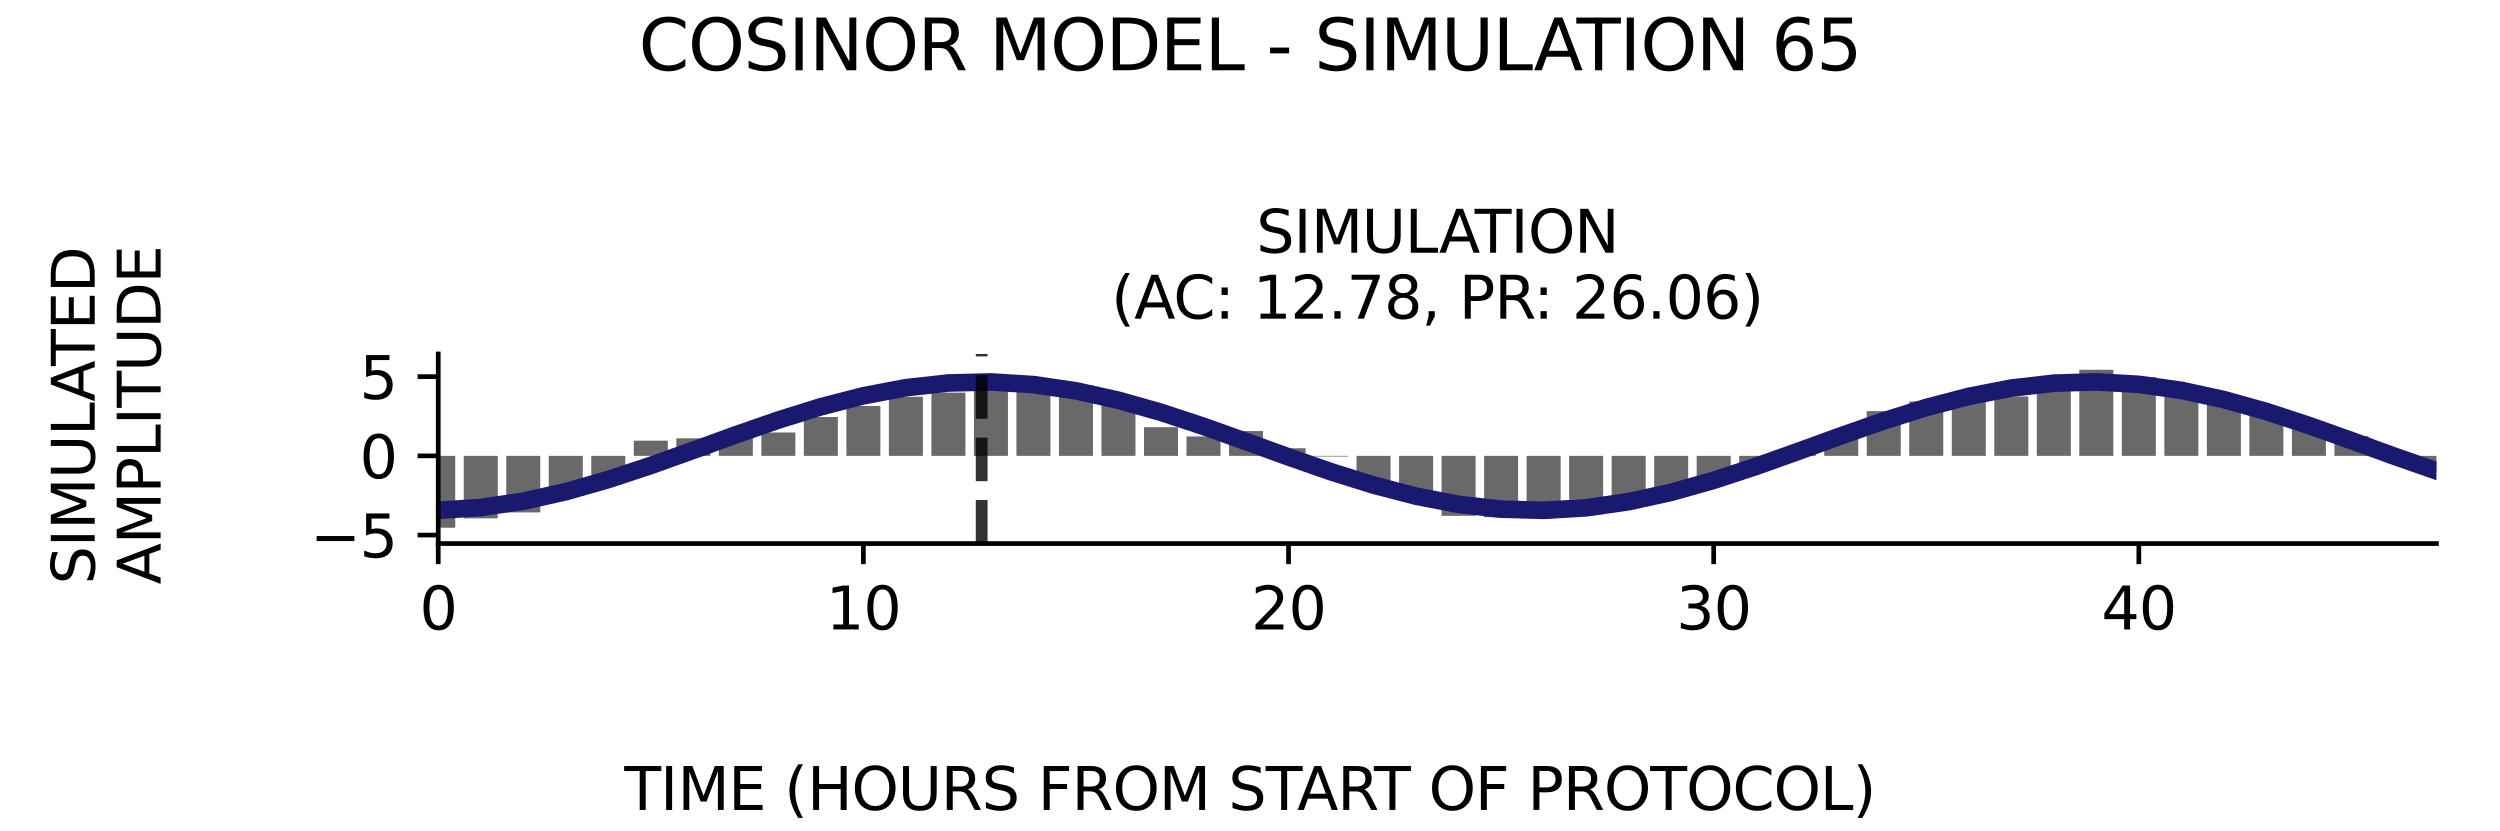 <?xml version="1.0" encoding="utf-8" standalone="no"?>
<!DOCTYPE svg PUBLIC "-//W3C//DTD SVG 1.1//EN"
  "http://www.w3.org/Graphics/SVG/1.1/DTD/svg11.dtd">
<svg xmlns:xlink="http://www.w3.org/1999/xlink" width="424.8pt" height="141.12pt" viewBox="0 0 424.8 141.12" xmlns="http://www.w3.org/2000/svg" version="1.1">
 <defs>
  <style type="text/css">*{stroke-linejoin: round; stroke-linecap: butt}</style>
 </defs>
 <g id="figure_1">
  <g id="patch_1">
   <path d="M 0 141.12 
L 424.8 141.12 
L 424.8 0 
L 0 0 
z
" style="fill: #ffffff"/>
  </g>
  <g id="axes_1">
   <g id="patch_2">
    <path d="M 74.464 92.36 
L 414 92.36 
L 414 60.144 
L 74.464 60.144 
z
" style="fill: #ffffff"/>
   </g>
   <g id="patch_3">
    <path d="M 71.574 77.459 
L 77.354 77.459 
L 77.354 89.675 
L 71.574 89.675 
z
" clip-path="url(#pb466e1f0d6)" style="fill: #696969"/>
   </g>
   <g id="patch_4">
    <path d="M 78.799 77.459 
L 84.578 77.459 
L 84.578 88.081 
L 78.799 88.081 
z
" clip-path="url(#pb466e1f0d6)" style="fill: #696969"/>
   </g>
   <g id="patch_5">
    <path d="M 86.023 77.459 
L 91.802 77.459 
L 91.802 87.07 
L 86.023 87.07 
z
" clip-path="url(#pb466e1f0d6)" style="fill: #696969"/>
   </g>
   <g id="patch_6">
    <path d="M 93.247 77.459 
L 99.026 77.459 
L 99.026 83.917 
L 93.247 83.917 
z
" clip-path="url(#pb466e1f0d6)" style="fill: #696969"/>
   </g>
   <g id="patch_7">
    <path d="M 100.471 77.459 
L 106.25 77.459 
L 106.25 80.832 
L 100.471 80.832 
z
" clip-path="url(#pb466e1f0d6)" style="fill: #696969"/>
   </g>
   <g id="patch_8">
    <path d="M 107.695 77.459 
L 113.475 77.459 
L 113.475 74.879 
L 107.695 74.879 
z
" clip-path="url(#pb466e1f0d6)" style="fill: #696969"/>
   </g>
   <g id="patch_9">
    <path d="M 114.919 77.459 
L 120.699 77.459 
L 120.699 74.48 
L 114.919 74.48 
z
" clip-path="url(#pb466e1f0d6)" style="fill: #696969"/>
   </g>
   <g id="patch_10">
    <path d="M 122.144 77.459 
L 127.923 77.459 
L 127.923 73.717 
L 122.144 73.717 
z
" clip-path="url(#pb466e1f0d6)" style="fill: #696969"/>
   </g>
   <g id="patch_11">
    <path d="M 129.368 77.459 
L 135.147 77.459 
L 135.147 73.488 
L 129.368 73.488 
z
" clip-path="url(#pb466e1f0d6)" style="fill: #696969"/>
   </g>
   <g id="patch_12">
    <path d="M 136.592 77.459 
L 142.371 77.459 
L 142.371 70.852 
L 136.592 70.852 
z
" clip-path="url(#pb466e1f0d6)" style="fill: #696969"/>
   </g>
   <g id="patch_13">
    <path d="M 143.816 77.459 
L 149.595 77.459 
L 149.595 68.984 
L 143.816 68.984 
z
" clip-path="url(#pb466e1f0d6)" style="fill: #696969"/>
   </g>
   <g id="patch_14">
    <path d="M 151.04 77.459 
L 156.82 77.459 
L 156.82 67.419 
L 151.04 67.419 
z
" clip-path="url(#pb466e1f0d6)" style="fill: #696969"/>
   </g>
   <g id="patch_15">
    <path d="M 158.264 77.459 
L 164.044 77.459 
L 164.044 66.713 
L 158.264 66.713 
z
" clip-path="url(#pb466e1f0d6)" style="fill: #696969"/>
   </g>
   <g id="patch_16">
    <path d="M 165.489 77.459 
L 171.268 77.459 
L 171.268 64.969 
L 165.489 64.969 
z
" clip-path="url(#pb466e1f0d6)" style="fill: #696969"/>
   </g>
   <g id="patch_17">
    <path d="M 172.713 77.459 
L 178.492 77.459 
L 178.492 64.278 
L 172.713 64.278 
z
" clip-path="url(#pb466e1f0d6)" style="fill: #696969"/>
   </g>
   <g id="patch_18">
    <path d="M 179.937 77.459 
L 185.716 77.459 
L 185.716 65.436 
L 179.937 65.436 
z
" clip-path="url(#pb466e1f0d6)" style="fill: #696969"/>
   </g>
   <g id="patch_19">
    <path d="M 187.161 77.459 
L 192.94 77.459 
L 192.94 68.474 
L 187.161 68.474 
z
" clip-path="url(#pb466e1f0d6)" style="fill: #696969"/>
   </g>
   <g id="patch_20">
    <path d="M 194.385 77.459 
L 200.165 77.459 
L 200.165 72.592 
L 194.385 72.592 
z
" clip-path="url(#pb466e1f0d6)" style="fill: #696969"/>
   </g>
   <g id="patch_21">
    <path d="M 201.609 77.459 
L 207.389 77.459 
L 207.389 74.155 
L 201.609 74.155 
z
" clip-path="url(#pb466e1f0d6)" style="fill: #696969"/>
   </g>
   <g id="patch_22">
    <path d="M 208.834 77.459 
L 214.613 77.459 
L 214.613 73.244 
L 208.834 73.244 
z
" clip-path="url(#pb466e1f0d6)" style="fill: #696969"/>
   </g>
   <g id="patch_23">
    <path d="M 216.058 77.459 
L 221.837 77.459 
L 221.837 76.166 
L 216.058 76.166 
z
" clip-path="url(#pb466e1f0d6)" style="fill: #696969"/>
   </g>
   <g id="patch_24">
    <path d="M 223.282 77.459 
L 229.061 77.459 
L 229.061 77.571 
L 223.282 77.571 
z
" clip-path="url(#pb466e1f0d6)" style="fill: #696969"/>
   </g>
   <g id="patch_25">
    <path d="M 230.506 77.459 
L 236.285 77.459 
L 236.285 82.092 
L 230.506 82.092 
z
" clip-path="url(#pb466e1f0d6)" style="fill: #696969"/>
   </g>
   <g id="patch_26">
    <path d="M 237.73 77.459 
L 243.51 77.459 
L 243.51 83.725 
L 237.73 83.725 
z
" clip-path="url(#pb466e1f0d6)" style="fill: #696969"/>
   </g>
   <g id="patch_27">
    <path d="M 244.954 77.459 
L 250.734 77.459 
L 250.734 87.648 
L 244.954 87.648 
z
" clip-path="url(#pb466e1f0d6)" style="fill: #696969"/>
   </g>
   <g id="patch_28">
    <path d="M 252.179 77.459 
L 257.958 77.459 
L 257.958 87.877 
L 252.179 87.877 
z
" clip-path="url(#pb466e1f0d6)" style="fill: #696969"/>
   </g>
   <g id="patch_29">
    <path d="M 259.403 77.459 
L 265.182 77.459 
L 265.182 86.932 
L 259.403 86.932 
z
" clip-path="url(#pb466e1f0d6)" style="fill: #696969"/>
   </g>
   <g id="patch_30">
    <path d="M 266.627 77.459 
L 272.406 77.459 
L 272.406 84.921 
L 266.627 84.921 
z
" clip-path="url(#pb466e1f0d6)" style="fill: #696969"/>
   </g>
   <g id="patch_31">
    <path d="M 273.851 77.459 
L 279.63 77.459 
L 279.63 84.454 
L 273.851 84.454 
z
" clip-path="url(#pb466e1f0d6)" style="fill: #696969"/>
   </g>
   <g id="patch_32">
    <path d="M 281.075 77.459 
L 286.855 77.459 
L 286.855 82.751 
L 281.075 82.751 
z
" clip-path="url(#pb466e1f0d6)" style="fill: #696969"/>
   </g>
   <g id="patch_33">
    <path d="M 288.299 77.459 
L 294.079 77.459 
L 294.079 80.963 
L 288.299 80.963 
z
" clip-path="url(#pb466e1f0d6)" style="fill: #696969"/>
   </g>
   <g id="patch_34">
    <path d="M 295.524 77.459 
L 301.303 77.459 
L 301.303 79.388 
L 295.524 79.388 
z
" clip-path="url(#pb466e1f0d6)" style="fill: #696969"/>
   </g>
   <g id="patch_35">
    <path d="M 302.748 77.459 
L 308.527 77.459 
L 308.527 76.599 
L 302.748 76.599 
z
" clip-path="url(#pb466e1f0d6)" style="fill: #696969"/>
   </g>
   <g id="patch_36">
    <path d="M 309.972 77.459 
L 315.751 77.459 
L 315.751 74.173 
L 309.972 74.173 
z
" clip-path="url(#pb466e1f0d6)" style="fill: #696969"/>
   </g>
   <g id="patch_37">
    <path d="M 317.196 77.459 
L 322.975 77.459 
L 322.975 69.857 
L 317.196 69.857 
z
" clip-path="url(#pb466e1f0d6)" style="fill: #696969"/>
   </g>
   <g id="patch_38">
    <path d="M 324.42 77.459 
L 330.2 77.459 
L 330.2 68.219 
L 324.42 68.219 
z
" clip-path="url(#pb466e1f0d6)" style="fill: #696969"/>
   </g>
   <g id="patch_39">
    <path d="M 331.644 77.459 
L 337.424 77.459 
L 337.424 68.162 
L 331.644 68.162 
z
" clip-path="url(#pb466e1f0d6)" style="fill: #696969"/>
   </g>
   <g id="patch_40">
    <path d="M 338.869 77.459 
L 344.648 77.459 
L 344.648 67.371 
L 338.869 67.371 
z
" clip-path="url(#pb466e1f0d6)" style="fill: #696969"/>
   </g>
   <g id="patch_41">
    <path d="M 346.093 77.459 
L 351.872 77.459 
L 351.872 64.802 
L 346.093 64.802 
z
" clip-path="url(#pb466e1f0d6)" style="fill: #696969"/>
   </g>
   <g id="patch_42">
    <path d="M 353.317 77.459 
L 359.096 77.459 
L 359.096 62.829 
L 353.317 62.829 
z
" clip-path="url(#pb466e1f0d6)" style="fill: #696969"/>
   </g>
   <g id="patch_43">
    <path d="M 360.541 77.459 
L 366.32 77.459 
L 366.32 64.079 
L 360.541 64.079 
z
" clip-path="url(#pb466e1f0d6)" style="fill: #696969"/>
   </g>
   <g id="patch_44">
    <path d="M 367.765 77.459 
L 373.545 77.459 
L 373.545 66.163 
L 367.765 66.163 
z
" clip-path="url(#pb466e1f0d6)" style="fill: #696969"/>
   </g>
   <g id="patch_45">
    <path d="M 374.989 77.459 
L 380.769 77.459 
L 380.769 68.218 
L 374.989 68.218 
z
" clip-path="url(#pb466e1f0d6)" style="fill: #696969"/>
   </g>
   <g id="patch_46">
    <path d="M 382.214 77.459 
L 387.993 77.459 
L 387.993 69.272 
L 382.214 69.272 
z
" clip-path="url(#pb466e1f0d6)" style="fill: #696969"/>
   </g>
   <g id="patch_47">
    <path d="M 389.438 77.459 
L 395.217 77.459 
L 395.217 72.402 
L 389.438 72.402 
z
" clip-path="url(#pb466e1f0d6)" style="fill: #696969"/>
   </g>
   <g id="patch_48">
    <path d="M 396.662 77.459 
L 402.441 77.459 
L 402.441 74.102 
L 396.662 74.102 
z
" clip-path="url(#pb466e1f0d6)" style="fill: #696969"/>
   </g>
   <g id="patch_49">
    <path d="M 403.886 77.459 
L 409.665 77.459 
L 409.665 77.969 
L 403.886 77.969 
z
" clip-path="url(#pb466e1f0d6)" style="fill: #696969"/>
   </g>
   <g id="patch_50">
    <path d="M 411.11 77.459 
L 416.89 77.459 
L 416.89 80.017 
L 411.11 80.017 
z
" clip-path="url(#pb466e1f0d6)" style="fill: #696969"/>
   </g>
   <g id="matplotlib.axis_1">
    <g id="xtick_1">
     <g id="line2d_1">
      <defs>
       <path id="m974653d1b8" d="M 0 0 
L 0 3.5 
" style="stroke: #000000; stroke-width: 0.8"/>
      </defs>
      <g>
       <use xlink:href="#m974653d1b8" x="74.464" y="92.36" style="stroke: #000000; stroke-width: 0.8"/>
      </g>
     </g>
     <g id="text_1">
      <!-- 0 -->
      <g transform="translate(71.283 106.958) scale(0.1 -0.1)">
       <defs>
        <path id="DejaVuSans-30" d="M 2034 4250 
Q 1547 4250 1301 3770 
Q 1056 3291 1056 2328 
Q 1056 1369 1301 889 
Q 1547 409 2034 409 
Q 2525 409 2770 889 
Q 3016 1369 3016 2328 
Q 3016 3291 2770 3770 
Q 2525 4250 2034 4250 
z
M 2034 4750 
Q 2819 4750 3233 4129 
Q 3647 3509 3647 2328 
Q 3647 1150 3233 529 
Q 2819 -91 2034 -91 
Q 1250 -91 836 529 
Q 422 1150 422 2328 
Q 422 3509 836 4129 
Q 1250 4750 2034 4750 
z
" transform="scale(0.016)"/>
       </defs>
       <use xlink:href="#DejaVuSans-30"/>
      </g>
     </g>
    </g>
    <g id="xtick_2">
     <g id="line2d_2">
      <g>
       <use xlink:href="#m974653d1b8" x="146.706" y="92.36" style="stroke: #000000; stroke-width: 0.8"/>
      </g>
     </g>
     <g id="text_2">
      <!-- 10 -->
      <g transform="translate(140.343 106.958) scale(0.1 -0.1)">
       <defs>
        <path id="DejaVuSans-31" d="M 794 531 
L 1825 531 
L 1825 4091 
L 703 3866 
L 703 4441 
L 1819 4666 
L 2450 4666 
L 2450 531 
L 3481 531 
L 3481 0 
L 794 0 
L 794 531 
z
" transform="scale(0.016)"/>
       </defs>
       <use xlink:href="#DejaVuSans-31"/>
       <use xlink:href="#DejaVuSans-30" x="63.623"/>
      </g>
     </g>
    </g>
    <g id="xtick_3">
     <g id="line2d_3">
      <g>
       <use xlink:href="#m974653d1b8" x="218.947" y="92.36" style="stroke: #000000; stroke-width: 0.8"/>
      </g>
     </g>
     <g id="text_3">
      <!-- 20 -->
      <g transform="translate(212.585 106.958) scale(0.1 -0.1)">
       <defs>
        <path id="DejaVuSans-32" d="M 1228 531 
L 3431 531 
L 3431 0 
L 469 0 
L 469 531 
Q 828 903 1448 1529 
Q 2069 2156 2228 2338 
Q 2531 2678 2651 2914 
Q 2772 3150 2772 3378 
Q 2772 3750 2511 3984 
Q 2250 4219 1831 4219 
Q 1534 4219 1204 4116 
Q 875 4013 500 3803 
L 500 4441 
Q 881 4594 1212 4672 
Q 1544 4750 1819 4750 
Q 2544 4750 2975 4387 
Q 3406 4025 3406 3419 
Q 3406 3131 3298 2873 
Q 3191 2616 2906 2266 
Q 2828 2175 2409 1742 
Q 1991 1309 1228 531 
z
" transform="scale(0.016)"/>
       </defs>
       <use xlink:href="#DejaVuSans-32"/>
       <use xlink:href="#DejaVuSans-30" x="63.623"/>
      </g>
     </g>
    </g>
    <g id="xtick_4">
     <g id="line2d_4">
      <g>
       <use xlink:href="#m974653d1b8" x="291.189" y="92.36" style="stroke: #000000; stroke-width: 0.8"/>
      </g>
     </g>
     <g id="text_4">
      <!-- 30 -->
      <g transform="translate(284.827 106.958) scale(0.1 -0.1)">
       <defs>
        <path id="DejaVuSans-33" d="M 2597 2516 
Q 3050 2419 3304 2112 
Q 3559 1806 3559 1356 
Q 3559 666 3084 287 
Q 2609 -91 1734 -91 
Q 1441 -91 1130 -33 
Q 819 25 488 141 
L 488 750 
Q 750 597 1062 519 
Q 1375 441 1716 441 
Q 2309 441 2620 675 
Q 2931 909 2931 1356 
Q 2931 1769 2642 2001 
Q 2353 2234 1838 2234 
L 1294 2234 
L 1294 2753 
L 1863 2753 
Q 2328 2753 2575 2939 
Q 2822 3125 2822 3475 
Q 2822 3834 2567 4026 
Q 2313 4219 1838 4219 
Q 1578 4219 1281 4162 
Q 984 4106 628 3988 
L 628 4550 
Q 988 4650 1302 4700 
Q 1616 4750 1894 4750 
Q 2613 4750 3031 4423 
Q 3450 4097 3450 3541 
Q 3450 3153 3228 2886 
Q 3006 2619 2597 2516 
z
" transform="scale(0.016)"/>
       </defs>
       <use xlink:href="#DejaVuSans-33"/>
       <use xlink:href="#DejaVuSans-30" x="63.623"/>
      </g>
     </g>
    </g>
    <g id="xtick_5">
     <g id="line2d_5">
      <g>
       <use xlink:href="#m974653d1b8" x="363.431" y="92.36" style="stroke: #000000; stroke-width: 0.8"/>
      </g>
     </g>
     <g id="text_5">
      <!-- 40 -->
      <g transform="translate(357.068 106.958) scale(0.1 -0.1)">
       <defs>
        <path id="DejaVuSans-34" d="M 2419 4116 
L 825 1625 
L 2419 1625 
L 2419 4116 
z
M 2253 4666 
L 3047 4666 
L 3047 1625 
L 3713 1625 
L 3713 1100 
L 3047 1100 
L 3047 0 
L 2419 0 
L 2419 1100 
L 313 1100 
L 313 1709 
L 2253 4666 
z
" transform="scale(0.016)"/>
       </defs>
       <use xlink:href="#DejaVuSans-34"/>
       <use xlink:href="#DejaVuSans-30" x="63.623"/>
      </g>
     </g>
    </g>
   </g>
   <g id="matplotlib.axis_2">
    <g id="ytick_1">
     <g id="line2d_6">
      <defs>
       <path id="m3bd012b166" d="M 0 0 
L -3.5 0 
" style="stroke: #000000; stroke-width: 0.8"/>
      </defs>
      <g>
       <use xlink:href="#m3bd012b166" x="74.464" y="90.919" style="stroke: #000000; stroke-width: 0.8"/>
      </g>
     </g>
     <g id="text_6">
      <!-- −5 -->
      <g transform="translate(52.722 94.718) scale(0.1 -0.1)">
       <defs>
        <path id="DejaVuSans-2212" d="M 678 2272 
L 4684 2272 
L 4684 1741 
L 678 1741 
L 678 2272 
z
" transform="scale(0.016)"/>
        <path id="DejaVuSans-35" d="M 691 4666 
L 3169 4666 
L 3169 4134 
L 1269 4134 
L 1269 2991 
Q 1406 3038 1543 3061 
Q 1681 3084 1819 3084 
Q 2600 3084 3056 2656 
Q 3513 2228 3513 1497 
Q 3513 744 3044 326 
Q 2575 -91 1722 -91 
Q 1428 -91 1123 -41 
Q 819 9 494 109 
L 494 744 
Q 775 591 1075 516 
Q 1375 441 1709 441 
Q 2250 441 2565 725 
Q 2881 1009 2881 1497 
Q 2881 1984 2565 2268 
Q 2250 2553 1709 2553 
Q 1456 2553 1204 2497 
Q 953 2441 691 2322 
L 691 4666 
z
" transform="scale(0.016)"/>
       </defs>
       <use xlink:href="#DejaVuSans-2212"/>
       <use xlink:href="#DejaVuSans-35" x="83.789"/>
      </g>
     </g>
    </g>
    <g id="ytick_2">
     <g id="line2d_7">
      <g>
       <use xlink:href="#m3bd012b166" x="74.464" y="77.459" style="stroke: #000000; stroke-width: 0.8"/>
      </g>
     </g>
     <g id="text_7">
      <!-- 0 -->
      <g transform="translate(61.102 81.259) scale(0.1 -0.1)">
       <use xlink:href="#DejaVuSans-30"/>
      </g>
     </g>
    </g>
    <g id="ytick_3">
     <g id="line2d_8">
      <g>
       <use xlink:href="#m3bd012b166" x="74.464" y="64" style="stroke: #000000; stroke-width: 0.8"/>
      </g>
     </g>
     <g id="text_8">
      <!-- 5 -->
      <g transform="translate(61.102 67.799) scale(0.1 -0.1)">
       <use xlink:href="#DejaVuSans-35"/>
      </g>
     </g>
    </g>
   </g>
   <g id="line2d_9">
    <path d="M 74.464 86.708 
L 81.688 86.237 
L 88.912 85.162 
L 96.137 83.546 
L 103.361 81.483 
L 110.585 79.091 
L 117.809 76.509 
L 125.033 73.886 
L 132.257 71.374 
L 139.482 69.119 
L 146.706 67.25 
L 153.93 65.877 
L 161.154 65.078 
L 168.378 64.899 
L 175.602 65.351 
L 182.827 66.409 
L 190.051 68.009 
L 197.275 70.061 
L 204.499 72.445 
L 211.723 75.024 
L 218.947 77.647 
L 226.172 80.165 
L 233.396 82.43 
L 240.62 84.311 
L 247.844 85.701 
L 255.068 86.518 
L 262.292 86.716 
L 269.517 86.282 
L 276.741 85.243 
L 283.965 83.657 
L 291.189 81.617 
L 298.413 79.241 
L 305.637 76.666 
L 312.862 74.042 
L 320.086 71.519 
L 327.31 69.245 
L 334.534 67.35 
L 341.758 65.944 
L 348.982 65.108 
L 356.207 64.892 
L 363.431 65.307 
L 370.655 66.329 
L 377.879 67.9 
L 385.103 69.927 
L 392.327 72.295 
L 399.552 74.866 
L 406.776 77.491 
L 414 80.019 
" clip-path="url(#pb466e1f0d6)" style="fill: none; stroke: #191970; stroke-width: 3; stroke-linecap: square"/>
   </g>
   <g id="line2d_10">
    <path d="M 166.805 92.36 
L 166.805 60.144 
" clip-path="url(#pb466e1f0d6)" style="fill: none; stroke-dasharray: 7.4,3.2; stroke-dashoffset: 0; stroke: #000000; stroke-opacity: 0.8; stroke-width: 2"/>
   </g>
   <g id="patch_51">
    <path d="M 74.464 92.36 
L 74.464 60.144 
" style="fill: none; stroke: #000000; stroke-width: 0.8; stroke-linejoin: miter; stroke-linecap: square"/>
   </g>
   <g id="patch_52">
    <path d="M 74.464 92.36 
L 414 92.36 
" style="fill: none; stroke: #000000; stroke-width: 0.8; stroke-linejoin: miter; stroke-linecap: square"/>
   </g>
   <g id="text_9">
    <!-- SIMULATION -->
    <g transform="translate(213.473 42.946) scale(0.1 -0.1)">
     <defs>
      <path id="DejaVuSans-53" d="M 3425 4513 
L 3425 3897 
Q 3066 4069 2747 4153 
Q 2428 4238 2131 4238 
Q 1616 4238 1336 4038 
Q 1056 3838 1056 3469 
Q 1056 3159 1242 3001 
Q 1428 2844 1947 2747 
L 2328 2669 
Q 3034 2534 3370 2195 
Q 3706 1856 3706 1288 
Q 3706 609 3251 259 
Q 2797 -91 1919 -91 
Q 1588 -91 1214 -16 
Q 841 59 441 206 
L 441 856 
Q 825 641 1194 531 
Q 1563 422 1919 422 
Q 2459 422 2753 634 
Q 3047 847 3047 1241 
Q 3047 1584 2836 1778 
Q 2625 1972 2144 2069 
L 1759 2144 
Q 1053 2284 737 2584 
Q 422 2884 422 3419 
Q 422 4038 858 4394 
Q 1294 4750 2059 4750 
Q 2388 4750 2728 4690 
Q 3069 4631 3425 4513 
z
" transform="scale(0.016)"/>
      <path id="DejaVuSans-49" d="M 628 4666 
L 1259 4666 
L 1259 0 
L 628 0 
L 628 4666 
z
" transform="scale(0.016)"/>
      <path id="DejaVuSans-4d" d="M 628 4666 
L 1569 4666 
L 2759 1491 
L 3956 4666 
L 4897 4666 
L 4897 0 
L 4281 0 
L 4281 4097 
L 3078 897 
L 2444 897 
L 1241 4097 
L 1241 0 
L 628 0 
L 628 4666 
z
" transform="scale(0.016)"/>
      <path id="DejaVuSans-55" d="M 556 4666 
L 1191 4666 
L 1191 1831 
Q 1191 1081 1462 751 
Q 1734 422 2344 422 
Q 2950 422 3222 751 
Q 3494 1081 3494 1831 
L 3494 4666 
L 4128 4666 
L 4128 1753 
Q 4128 841 3676 375 
Q 3225 -91 2344 -91 
Q 1459 -91 1007 375 
Q 556 841 556 1753 
L 556 4666 
z
" transform="scale(0.016)"/>
      <path id="DejaVuSans-4c" d="M 628 4666 
L 1259 4666 
L 1259 531 
L 3531 531 
L 3531 0 
L 628 0 
L 628 4666 
z
" transform="scale(0.016)"/>
      <path id="DejaVuSans-41" d="M 2188 4044 
L 1331 1722 
L 3047 1722 
L 2188 4044 
z
M 1831 4666 
L 2547 4666 
L 4325 0 
L 3669 0 
L 3244 1197 
L 1141 1197 
L 716 0 
L 50 0 
L 1831 4666 
z
" transform="scale(0.016)"/>
      <path id="DejaVuSans-54" d="M -19 4666 
L 3928 4666 
L 3928 4134 
L 2272 4134 
L 2272 0 
L 1638 0 
L 1638 4134 
L -19 4134 
L -19 4666 
z
" transform="scale(0.016)"/>
      <path id="DejaVuSans-4f" d="M 2522 4238 
Q 1834 4238 1429 3725 
Q 1025 3213 1025 2328 
Q 1025 1447 1429 934 
Q 1834 422 2522 422 
Q 3209 422 3611 934 
Q 4013 1447 4013 2328 
Q 4013 3213 3611 3725 
Q 3209 4238 2522 4238 
z
M 2522 4750 
Q 3503 4750 4090 4092 
Q 4678 3434 4678 2328 
Q 4678 1225 4090 567 
Q 3503 -91 2522 -91 
Q 1538 -91 948 565 
Q 359 1222 359 2328 
Q 359 3434 948 4092 
Q 1538 4750 2522 4750 
z
" transform="scale(0.016)"/>
      <path id="DejaVuSans-4e" d="M 628 4666 
L 1478 4666 
L 3547 763 
L 3547 4666 
L 4159 4666 
L 4159 0 
L 3309 0 
L 1241 3903 
L 1241 0 
L 628 0 
L 628 4666 
z
" transform="scale(0.016)"/>
     </defs>
     <use xlink:href="#DejaVuSans-53"/>
     <use xlink:href="#DejaVuSans-49" x="63.477"/>
     <use xlink:href="#DejaVuSans-4d" x="92.969"/>
     <use xlink:href="#DejaVuSans-55" x="179.248"/>
     <use xlink:href="#DejaVuSans-4c" x="252.441"/>
     <use xlink:href="#DejaVuSans-41" x="310.404"/>
     <use xlink:href="#DejaVuSans-54" x="371.062"/>
     <use xlink:href="#DejaVuSans-49" x="432.146"/>
     <use xlink:href="#DejaVuSans-4f" x="461.639"/>
     <use xlink:href="#DejaVuSans-4e" x="540.35"/>
    </g>
    <!-- (AC: 12.78, PR: 26.06) -->
    <g transform="translate(188.82 54.144) scale(0.1 -0.1)">
     <defs>
      <path id="DejaVuSans-28" d="M 1984 4856 
Q 1566 4138 1362 3434 
Q 1159 2731 1159 2009 
Q 1159 1288 1364 580 
Q 1569 -128 1984 -844 
L 1484 -844 
Q 1016 -109 783 600 
Q 550 1309 550 2009 
Q 550 2706 781 3412 
Q 1013 4119 1484 4856 
L 1984 4856 
z
" transform="scale(0.016)"/>
      <path id="DejaVuSans-43" d="M 4122 4306 
L 4122 3641 
Q 3803 3938 3442 4084 
Q 3081 4231 2675 4231 
Q 1875 4231 1450 3742 
Q 1025 3253 1025 2328 
Q 1025 1406 1450 917 
Q 1875 428 2675 428 
Q 3081 428 3442 575 
Q 3803 722 4122 1019 
L 4122 359 
Q 3791 134 3420 21 
Q 3050 -91 2638 -91 
Q 1578 -91 968 557 
Q 359 1206 359 2328 
Q 359 3453 968 4101 
Q 1578 4750 2638 4750 
Q 3056 4750 3426 4639 
Q 3797 4528 4122 4306 
z
" transform="scale(0.016)"/>
      <path id="DejaVuSans-3a" d="M 750 794 
L 1409 794 
L 1409 0 
L 750 0 
L 750 794 
z
M 750 3309 
L 1409 3309 
L 1409 2516 
L 750 2516 
L 750 3309 
z
" transform="scale(0.016)"/>
      <path id="DejaVuSans-20" transform="scale(0.016)"/>
      <path id="DejaVuSans-2e" d="M 684 794 
L 1344 794 
L 1344 0 
L 684 0 
L 684 794 
z
" transform="scale(0.016)"/>
      <path id="DejaVuSans-37" d="M 525 4666 
L 3525 4666 
L 3525 4397 
L 1831 0 
L 1172 0 
L 2766 4134 
L 525 4134 
L 525 4666 
z
" transform="scale(0.016)"/>
      <path id="DejaVuSans-38" d="M 2034 2216 
Q 1584 2216 1326 1975 
Q 1069 1734 1069 1313 
Q 1069 891 1326 650 
Q 1584 409 2034 409 
Q 2484 409 2743 651 
Q 3003 894 3003 1313 
Q 3003 1734 2745 1975 
Q 2488 2216 2034 2216 
z
M 1403 2484 
Q 997 2584 770 2862 
Q 544 3141 544 3541 
Q 544 4100 942 4425 
Q 1341 4750 2034 4750 
Q 2731 4750 3128 4425 
Q 3525 4100 3525 3541 
Q 3525 3141 3298 2862 
Q 3072 2584 2669 2484 
Q 3125 2378 3379 2068 
Q 3634 1759 3634 1313 
Q 3634 634 3220 271 
Q 2806 -91 2034 -91 
Q 1263 -91 848 271 
Q 434 634 434 1313 
Q 434 1759 690 2068 
Q 947 2378 1403 2484 
z
M 1172 3481 
Q 1172 3119 1398 2916 
Q 1625 2713 2034 2713 
Q 2441 2713 2670 2916 
Q 2900 3119 2900 3481 
Q 2900 3844 2670 4047 
Q 2441 4250 2034 4250 
Q 1625 4250 1398 4047 
Q 1172 3844 1172 3481 
z
" transform="scale(0.016)"/>
      <path id="DejaVuSans-2c" d="M 750 794 
L 1409 794 
L 1409 256 
L 897 -744 
L 494 -744 
L 750 256 
L 750 794 
z
" transform="scale(0.016)"/>
      <path id="DejaVuSans-50" d="M 1259 4147 
L 1259 2394 
L 2053 2394 
Q 2494 2394 2734 2622 
Q 2975 2850 2975 3272 
Q 2975 3691 2734 3919 
Q 2494 4147 2053 4147 
L 1259 4147 
z
M 628 4666 
L 2053 4666 
Q 2838 4666 3239 4311 
Q 3641 3956 3641 3272 
Q 3641 2581 3239 2228 
Q 2838 1875 2053 1875 
L 1259 1875 
L 1259 0 
L 628 0 
L 628 4666 
z
" transform="scale(0.016)"/>
      <path id="DejaVuSans-52" d="M 2841 2188 
Q 3044 2119 3236 1894 
Q 3428 1669 3622 1275 
L 4263 0 
L 3584 0 
L 2988 1197 
Q 2756 1666 2539 1819 
Q 2322 1972 1947 1972 
L 1259 1972 
L 1259 0 
L 628 0 
L 628 4666 
L 2053 4666 
Q 2853 4666 3247 4331 
Q 3641 3997 3641 3322 
Q 3641 2881 3436 2590 
Q 3231 2300 2841 2188 
z
M 1259 4147 
L 1259 2491 
L 2053 2491 
Q 2509 2491 2742 2702 
Q 2975 2913 2975 3322 
Q 2975 3731 2742 3939 
Q 2509 4147 2053 4147 
L 1259 4147 
z
" transform="scale(0.016)"/>
      <path id="DejaVuSans-36" d="M 2113 2584 
Q 1688 2584 1439 2293 
Q 1191 2003 1191 1497 
Q 1191 994 1439 701 
Q 1688 409 2113 409 
Q 2538 409 2786 701 
Q 3034 994 3034 1497 
Q 3034 2003 2786 2293 
Q 2538 2584 2113 2584 
z
M 3366 4563 
L 3366 3988 
Q 3128 4100 2886 4159 
Q 2644 4219 2406 4219 
Q 1781 4219 1451 3797 
Q 1122 3375 1075 2522 
Q 1259 2794 1537 2939 
Q 1816 3084 2150 3084 
Q 2853 3084 3261 2657 
Q 3669 2231 3669 1497 
Q 3669 778 3244 343 
Q 2819 -91 2113 -91 
Q 1303 -91 875 529 
Q 447 1150 447 2328 
Q 447 3434 972 4092 
Q 1497 4750 2381 4750 
Q 2619 4750 2861 4703 
Q 3103 4656 3366 4563 
z
" transform="scale(0.016)"/>
      <path id="DejaVuSans-29" d="M 513 4856 
L 1013 4856 
Q 1481 4119 1714 3412 
Q 1947 2706 1947 2009 
Q 1947 1309 1714 600 
Q 1481 -109 1013 -844 
L 513 -844 
Q 928 -128 1133 580 
Q 1338 1288 1338 2009 
Q 1338 2731 1133 3434 
Q 928 4138 513 4856 
z
" transform="scale(0.016)"/>
     </defs>
     <use xlink:href="#DejaVuSans-28"/>
     <use xlink:href="#DejaVuSans-41" x="39.014"/>
     <use xlink:href="#DejaVuSans-43" x="105.672"/>
     <use xlink:href="#DejaVuSans-3a" x="175.496"/>
     <use xlink:href="#DejaVuSans-20" x="209.188"/>
     <use xlink:href="#DejaVuSans-31" x="240.975"/>
     <use xlink:href="#DejaVuSans-32" x="304.598"/>
     <use xlink:href="#DejaVuSans-2e" x="368.221"/>
     <use xlink:href="#DejaVuSans-37" x="400.008"/>
     <use xlink:href="#DejaVuSans-38" x="463.631"/>
     <use xlink:href="#DejaVuSans-2c" x="527.254"/>
     <use xlink:href="#DejaVuSans-20" x="559.041"/>
     <use xlink:href="#DejaVuSans-50" x="590.828"/>
     <use xlink:href="#DejaVuSans-52" x="651.131"/>
     <use xlink:href="#DejaVuSans-3a" x="717.488"/>
     <use xlink:href="#DejaVuSans-20" x="751.18"/>
     <use xlink:href="#DejaVuSans-32" x="782.967"/>
     <use xlink:href="#DejaVuSans-36" x="846.59"/>
     <use xlink:href="#DejaVuSans-2e" x="910.213"/>
     <use xlink:href="#DejaVuSans-30" x="942"/>
     <use xlink:href="#DejaVuSans-36" x="1005.623"/>
     <use xlink:href="#DejaVuSans-29" x="1069.246"/>
    </g>
   </g>
  </g>
  <g id="text_10">
   <!-- COSINOR MODEL - SIMULATION 65 -->
   <g transform="translate(108.534 11.941) scale(0.12 -0.12)">
    <defs>
     <path id="DejaVuSans-44" d="M 1259 4147 
L 1259 519 
L 2022 519 
Q 2988 519 3436 956 
Q 3884 1394 3884 2338 
Q 3884 3275 3436 3711 
Q 2988 4147 2022 4147 
L 1259 4147 
z
M 628 4666 
L 1925 4666 
Q 3281 4666 3915 4102 
Q 4550 3538 4550 2338 
Q 4550 1131 3912 565 
Q 3275 0 1925 0 
L 628 0 
L 628 4666 
z
" transform="scale(0.016)"/>
     <path id="DejaVuSans-45" d="M 628 4666 
L 3578 4666 
L 3578 4134 
L 1259 4134 
L 1259 2753 
L 3481 2753 
L 3481 2222 
L 1259 2222 
L 1259 531 
L 3634 531 
L 3634 0 
L 628 0 
L 628 4666 
z
" transform="scale(0.016)"/>
     <path id="DejaVuSans-2d" d="M 313 2009 
L 1997 2009 
L 1997 1497 
L 313 1497 
L 313 2009 
z
" transform="scale(0.016)"/>
    </defs>
    <use xlink:href="#DejaVuSans-43"/>
    <use xlink:href="#DejaVuSans-4f" x="69.824"/>
    <use xlink:href="#DejaVuSans-53" x="148.535"/>
    <use xlink:href="#DejaVuSans-49" x="212.012"/>
    <use xlink:href="#DejaVuSans-4e" x="241.504"/>
    <use xlink:href="#DejaVuSans-4f" x="316.309"/>
    <use xlink:href="#DejaVuSans-52" x="395.02"/>
    <use xlink:href="#DejaVuSans-20" x="464.502"/>
    <use xlink:href="#DejaVuSans-4d" x="496.289"/>
    <use xlink:href="#DejaVuSans-4f" x="582.568"/>
    <use xlink:href="#DejaVuSans-44" x="661.279"/>
    <use xlink:href="#DejaVuSans-45" x="738.281"/>
    <use xlink:href="#DejaVuSans-4c" x="801.465"/>
    <use xlink:href="#DejaVuSans-20" x="857.178"/>
    <use xlink:href="#DejaVuSans-2d" x="888.965"/>
    <use xlink:href="#DejaVuSans-20" x="925.049"/>
    <use xlink:href="#DejaVuSans-53" x="956.836"/>
    <use xlink:href="#DejaVuSans-49" x="1020.312"/>
    <use xlink:href="#DejaVuSans-4d" x="1049.805"/>
    <use xlink:href="#DejaVuSans-55" x="1136.084"/>
    <use xlink:href="#DejaVuSans-4c" x="1209.277"/>
    <use xlink:href="#DejaVuSans-41" x="1267.24"/>
    <use xlink:href="#DejaVuSans-54" x="1327.898"/>
    <use xlink:href="#DejaVuSans-49" x="1388.982"/>
    <use xlink:href="#DejaVuSans-4f" x="1418.475"/>
    <use xlink:href="#DejaVuSans-4e" x="1497.186"/>
    <use xlink:href="#DejaVuSans-20" x="1571.99"/>
    <use xlink:href="#DejaVuSans-36" x="1603.777"/>
    <use xlink:href="#DejaVuSans-35" x="1667.4"/>
   </g>
  </g>
  <g id="text_11">
   <!-- TIME (HOURS FROM START OF PROTOCOL) -->
   <g transform="translate(106.08 137.629) scale(0.1 -0.1)">
    <defs>
     <path id="DejaVuSans-48" d="M 628 4666 
L 1259 4666 
L 1259 2753 
L 3553 2753 
L 3553 4666 
L 4184 4666 
L 4184 0 
L 3553 0 
L 3553 2222 
L 1259 2222 
L 1259 0 
L 628 0 
L 628 4666 
z
" transform="scale(0.016)"/>
     <path id="DejaVuSans-46" d="M 628 4666 
L 3309 4666 
L 3309 4134 
L 1259 4134 
L 1259 2759 
L 3109 2759 
L 3109 2228 
L 1259 2228 
L 1259 0 
L 628 0 
L 628 4666 
z
" transform="scale(0.016)"/>
    </defs>
    <use xlink:href="#DejaVuSans-54"/>
    <use xlink:href="#DejaVuSans-49" x="61.084"/>
    <use xlink:href="#DejaVuSans-4d" x="90.576"/>
    <use xlink:href="#DejaVuSans-45" x="176.855"/>
    <use xlink:href="#DejaVuSans-20" x="240.039"/>
    <use xlink:href="#DejaVuSans-28" x="271.826"/>
    <use xlink:href="#DejaVuSans-48" x="310.84"/>
    <use xlink:href="#DejaVuSans-4f" x="386.035"/>
    <use xlink:href="#DejaVuSans-55" x="464.746"/>
    <use xlink:href="#DejaVuSans-52" x="537.939"/>
    <use xlink:href="#DejaVuSans-53" x="607.422"/>
    <use xlink:href="#DejaVuSans-20" x="670.898"/>
    <use xlink:href="#DejaVuSans-46" x="702.686"/>
    <use xlink:href="#DejaVuSans-52" x="760.205"/>
    <use xlink:href="#DejaVuSans-4f" x="829.688"/>
    <use xlink:href="#DejaVuSans-4d" x="908.398"/>
    <use xlink:href="#DejaVuSans-20" x="994.678"/>
    <use xlink:href="#DejaVuSans-53" x="1026.465"/>
    <use xlink:href="#DejaVuSans-54" x="1089.941"/>
    <use xlink:href="#DejaVuSans-41" x="1143.275"/>
    <use xlink:href="#DejaVuSans-52" x="1211.684"/>
    <use xlink:href="#DejaVuSans-54" x="1273.916"/>
    <use xlink:href="#DejaVuSans-20" x="1335"/>
    <use xlink:href="#DejaVuSans-4f" x="1366.787"/>
    <use xlink:href="#DejaVuSans-46" x="1445.498"/>
    <use xlink:href="#DejaVuSans-20" x="1503.018"/>
    <use xlink:href="#DejaVuSans-50" x="1534.805"/>
    <use xlink:href="#DejaVuSans-52" x="1595.107"/>
    <use xlink:href="#DejaVuSans-4f" x="1664.59"/>
    <use xlink:href="#DejaVuSans-54" x="1743.301"/>
    <use xlink:href="#DejaVuSans-4f" x="1804.385"/>
    <use xlink:href="#DejaVuSans-43" x="1883.096"/>
    <use xlink:href="#DejaVuSans-4f" x="1952.92"/>
    <use xlink:href="#DejaVuSans-4c" x="2031.631"/>
    <use xlink:href="#DejaVuSans-29" x="2087.344"/>
   </g>
  </g>
  <g id="text_12">
   <!-- SIMULATED -->
   <g transform="translate(16.094 99.293) rotate(-90) scale(0.1 -0.1)">
    <use xlink:href="#DejaVuSans-53"/>
    <use xlink:href="#DejaVuSans-49" x="63.477"/>
    <use xlink:href="#DejaVuSans-4d" x="92.969"/>
    <use xlink:href="#DejaVuSans-55" x="179.248"/>
    <use xlink:href="#DejaVuSans-4c" x="252.441"/>
    <use xlink:href="#DejaVuSans-41" x="310.404"/>
    <use xlink:href="#DejaVuSans-54" x="371.062"/>
    <use xlink:href="#DejaVuSans-45" x="432.146"/>
    <use xlink:href="#DejaVuSans-44" x="495.33"/>
   </g>
   <!-- AMPLITUDE -->
   <g transform="translate(27.292 99.293) rotate(-90) scale(0.1 -0.1)">
    <use xlink:href="#DejaVuSans-41"/>
    <use xlink:href="#DejaVuSans-4d" x="68.408"/>
    <use xlink:href="#DejaVuSans-50" x="154.688"/>
    <use xlink:href="#DejaVuSans-4c" x="214.99"/>
    <use xlink:href="#DejaVuSans-49" x="270.703"/>
    <use xlink:href="#DejaVuSans-54" x="300.195"/>
    <use xlink:href="#DejaVuSans-55" x="361.279"/>
    <use xlink:href="#DejaVuSans-44" x="434.473"/>
    <use xlink:href="#DejaVuSans-45" x="511.475"/>
   </g>
  </g>
 </g>
 <defs>
  <clipPath id="pb466e1f0d6">
   <rect x="74.464" y="60.144" width="339.536" height="32.216"/>
  </clipPath>
 </defs>
</svg>
